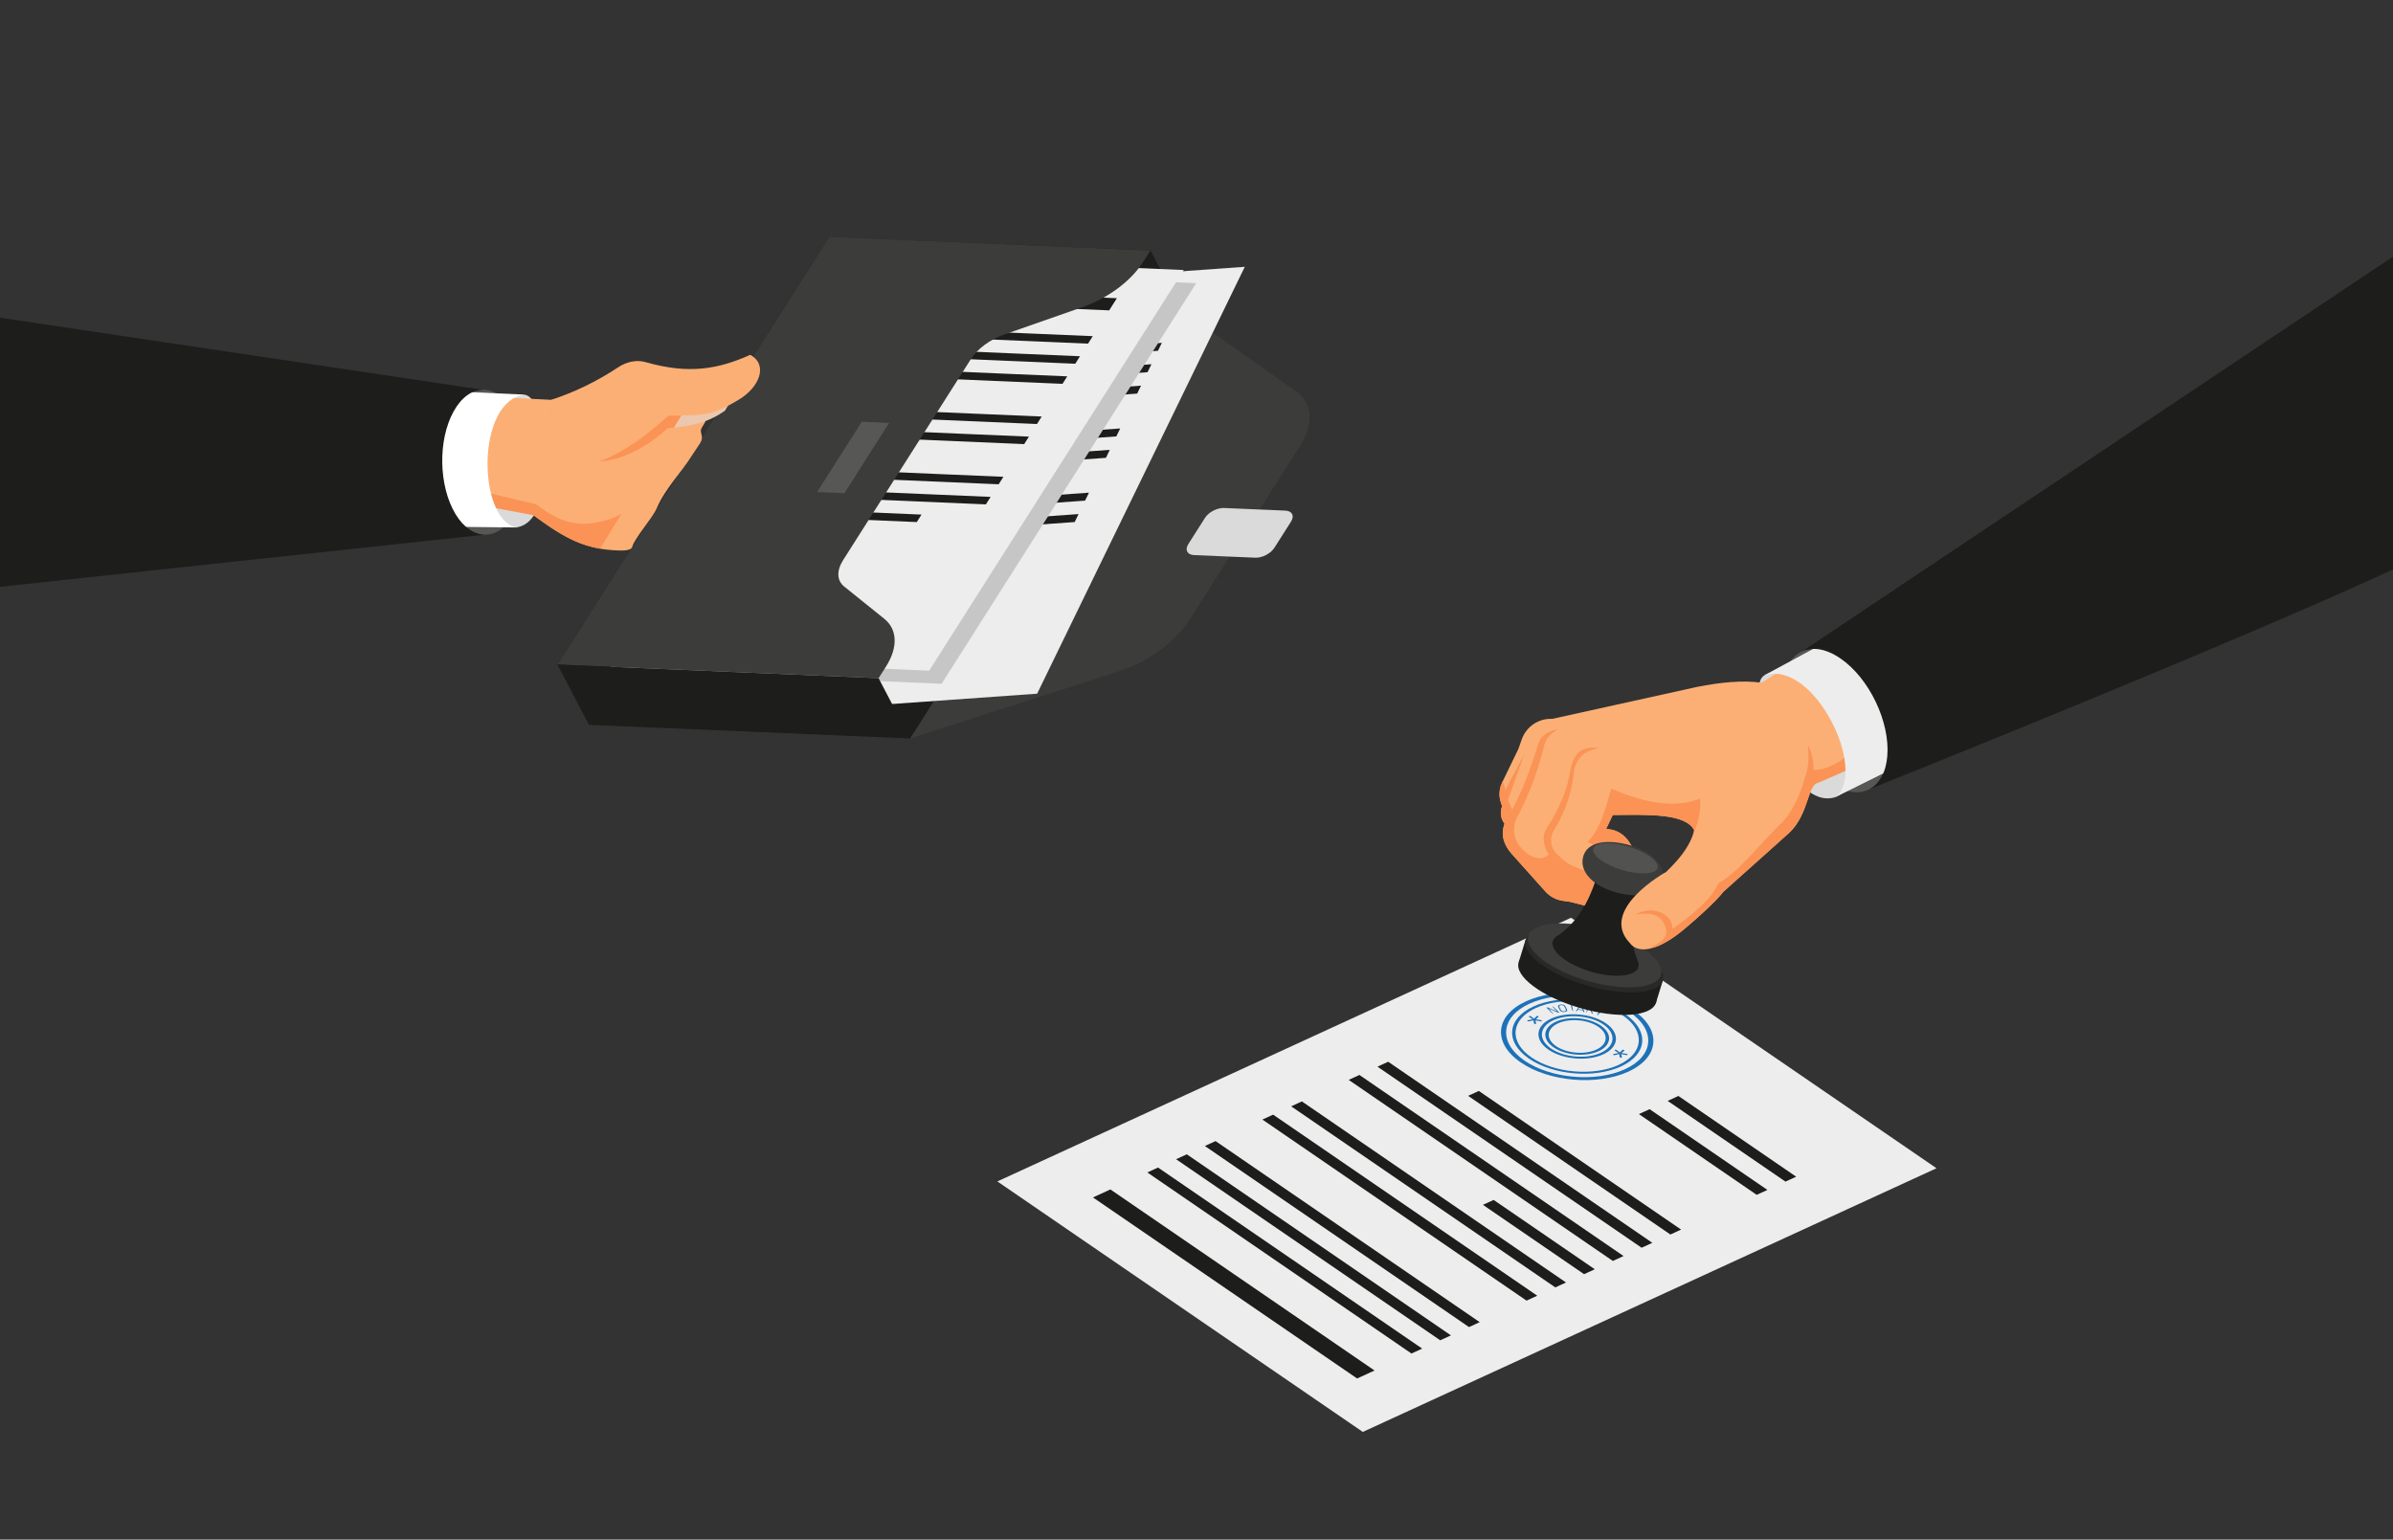 <?xml version="1.0" encoding="UTF-8" standalone="no"?><!DOCTYPE svg PUBLIC "-//W3C//DTD SVG 1.1//EN" "http://www.w3.org/Graphics/SVG/1.1/DTD/svg11.dtd"><svg width="100%" height="100%" viewBox="0 0 990 637" version="1.1" xmlns="http://www.w3.org/2000/svg" xmlns:xlink="http://www.w3.org/1999/xlink" xml:space="preserve" xmlns:serif="http://www.serif.com/" style="fill-rule:evenodd;clip-rule:evenodd;stroke-linejoin:round;stroke-miterlimit:2;"><rect x="0" y="0" width="990" height="637" fill="#333333" stroke="none"/><g><path d="M649.952,379.712l151.19,103.641l-237.342,109.095l-151.186,-103.641l237.338,-109.095Z" style="fill:#ededed;fill-rule:nonzero;"/><path d="M459.371,492.116l109.278,74.916l-7.197,3.305l-109.278,-74.912l7.197,-3.309Z" style="fill:#1d1d1b;fill-rule:nonzero;"/><path d="M479.082,483.057l109.278,74.916l-4.429,2.036l-109.278,-74.916l4.429,-2.036Z" style="fill:#1d1d1b;fill-rule:nonzero;"/><path d="M490.984,477.585l109.278,74.916l-4.429,2.036l-109.278,-74.916l4.429,-2.036Z" style="fill:#1d1d1b;fill-rule:nonzero;"/><path d="M502.886,472.117l109.278,74.912l-4.429,2.036l-109.277,-74.916l4.428,-2.032Z" style="fill:#1d1d1b;fill-rule:nonzero;"/><path d="M526.691,461.173l109.277,74.916l-4.428,2.036l-109.278,-74.916l4.429,-2.036Z" style="fill:#1d1d1b;fill-rule:nonzero;"/><path d="M538.593,455.701l109.278,74.916l-4.429,2.036l-109.278,-74.916l4.429,-2.036Z" style="fill:#1d1d1b;fill-rule:nonzero;"/><path d="M617.932,496.462l41.841,28.683l-4.429,2.036l-41.84,-28.683l4.428,-2.036Z" style="fill:#1d1d1b;fill-rule:nonzero;"/><path d="M562.397,444.76l109.278,74.916l-4.429,2.033l-109.278,-74.913l4.429,-2.036Z" style="fill:#1d1d1b;fill-rule:nonzero;"/><path d="M574.299,439.288l109.278,74.916l-4.429,2.037l-109.277,-74.916l4.428,-2.037Z" style="fill:#1d1d1b;fill-rule:nonzero;"/><path d="M611.798,451.367l83.681,57.365l-4.428,2.037l-83.681,-57.369l4.428,-2.033Z" style="fill:#1d1d1b;fill-rule:nonzero;"/><path d="M682.455,458.911l48.731,33.409l-4.429,2.036l-48.73,-33.409l4.428,-2.036Z" style="fill:#1d1d1b;fill-rule:nonzero;"/><path d="M694.357,453.443l48.731,33.405l-4.429,2.036l-48.73,-33.405l4.428,-2.036Z" style="fill:#1d1d1b;fill-rule:nonzero;"/><path d="M632.727,415.28c-12.007,5.518 -12.908,16.089 -2.009,23.561c10.904,7.475 29.542,9.064 41.55,3.542c12.007,-5.518 12.908,-16.089 2.008,-23.561c-10.899,-7.474 -29.537,-9.063 -41.549,-3.542Zm40.97,28.082c-12.876,5.919 -32.861,4.215 -44.55,-3.798c-11.689,-8.013 -10.722,-19.348 2.154,-25.266c12.877,-5.919 32.862,-4.215 44.551,3.798c11.689,8.013 10.722,19.347 -2.155,25.266Z" style="fill:#1d71b8;fill-rule:nonzero;"/><path d="M635.35,417.075c-10.417,4.789 -11.199,13.957 -1.743,20.441c9.456,6.483 25.625,7.858 36.042,3.073c10.413,-4.79 11.198,-13.958 1.742,-20.441c-9.459,-6.484 -25.624,-7.862 -36.041,-3.073Zm35.251,24.165c-10.998,5.056 -28.063,3.601 -38.043,-3.243c-9.983,-6.841 -9.158,-16.521 1.84,-21.574c10.994,-5.056 28.059,-3.601 38.042,3.244c9.98,6.84 9.155,16.52 -1.839,21.573Z" style="fill:#1d71b8;fill-rule:nonzero;"/><path d="M642.668,422.092c-5.969,2.747 -6.417,8 -0.999,11.714c5.422,3.719 14.685,4.509 20.658,1.762c5.969,-2.744 6.417,-8 0.999,-11.715c-5.418,-3.714 -14.685,-4.505 -20.658,-1.761Zm20.611,14.131c-6.55,3.01 -16.713,2.144 -22.658,-1.932c-5.946,-4.076 -5.454,-9.84 1.095,-12.851c6.55,-3.01 16.713,-2.144 22.658,1.932c5.946,4.076 5.454,9.84 -1.095,12.851Z" style="fill:#1d71b8;fill-rule:nonzero;"/><path d="M644.86,419.015l-0.206,-0.006l-0.211,-0.07l-3.752,-1.644l1.989,2.156c-0.429,0.114 -2.873,-2.544 -2.873,-2.544l0.368,-0.146l0.258,0.089l3.664,1.622l-1.992,-2.161c0.429,-0.11 2.876,2.549 2.876,2.549l-0.121,0.155Z" style="fill:#1d71b8;fill-rule:nonzero;"/><path d="M647.14,416.384l-0.516,-0.449l-0.822,-0.07l-0.661,0.242l-0.017,0.51l0.665,1.289l0.516,0.456l0.826,0.067l0.661,-0.238l0.013,-0.514l-0.665,-1.293Zm0.122,2.302l-0.608,0.018l-0.549,-0.102l-0.456,-0.237l-0.325,-0.403l-0.665,-1.293l-0.103,-0.421l0.173,-0.313l0.388,-0.206l0.557,-0.114l0.605,-0.022l0.553,0.102l0.448,0.237l0.325,0.399l0.67,1.29l0.098,0.428l-0.169,0.313l-0.388,0.206l-0.554,0.118Z" style="fill:#1d71b8;fill-rule:nonzero;"/><path d="M651.482,415.363l-1.179,0.264l0.501,2.732c-0.484,0.003 -0.989,-2.73 -0.989,-2.73l-1.236,0.005l2.903,-0.271Z" style="fill:#1d71b8;fill-rule:nonzero;"/><path d="M654.685,417.741l-0.699,-1.774l-1.1,1.602l1.799,0.172Zm-2.568,0.719l-0.183,-0.045l1.803,-2.823c0.368,-0.064 0.427,-0.048 0.478,-0.025l1.311,3.07l-0.302,0.117l-0.176,-0.088l-0.265,-0.674l-2.051,-0.197l-0.415,0.612l-0.2,0.053Z" style="fill:#1d71b8;fill-rule:nonzero;"/><path d="M657.669,416.306l-0.545,1.113l0.968,0.204l0.84,0.038l0.51,-0.368l-0.085,-0.486l-0.713,-0.292l-0.975,-0.209Zm-0.399,-0.247l0.226,-0.054l1.265,0.269l0.575,0.163l0.426,0.232l0.216,0.313l-0.056,0.4l-0.243,0.303l-0.349,0.176l-0.425,0.067l-0.478,-0.019l0.524,1.41l-0.333,0.133l-0.701,-1.616l-0.909,-0.195l-0.598,1.218c-0.471,-0.102 0.86,-2.8 0.86,-2.8Z" style="fill:#1d71b8;fill-rule:nonzero;"/><path d="M661.327,419.002l-0.027,-1.922l0.356,-0.095l0.112,1.856l2.442,-0.884l0.237,-0.009l-2.644,1.18l-0.889,0.936c-0.436,-0.152 0.413,-1.062 0.413,-1.062Z" style="fill:#1d71b8;fill-rule:nonzero;"/><path d="M675.694,428.683l-4.972,0.278l4.972,-0.278Z" style="fill:#1d71b8;fill-rule:nonzero;"/><path d="M644.576,423.399c-4.815,2.213 -5.176,6.45 -0.806,9.446c4.368,2.992 11.838,3.629 16.649,1.419c4.815,-2.212 5.176,-6.45 0.809,-9.446c-4.37,-2.996 -11.838,-3.632 -16.652,-1.419Zm16.799,11.517c-5.392,2.477 -13.762,1.763 -18.653,-1.59c-4.895,-3.354 -4.49,-8.102 0.902,-10.579c5.391,-2.48 13.759,-1.767 18.653,1.591c4.894,3.353 4.489,8.102 -0.902,10.578Z" style="fill:#1d71b8;fill-rule:nonzero;"/><path d="M637.564,422.08l0.206,0.087l0.106,0.204l-0.161,0.178l-0.344,0.03l-2.177,-0.425l0.325,1.286l-0.104,0.168l-0.331,0.06l-0.368,-0.087l-0.102,-0.156l-0.196,-1.26l-1.981,0.427l-0.259,0.004l-0.217,-0.092l-0.129,-0.195l0.15,-0.183l2.129,-0.407l-1.506,-0.963l-0.104,-0.19l0.159,-0.152l0.293,-0.056l0.315,0.094l1.395,1.027l1.045,-1.051l0.423,-0.089l0.313,0.118l0.051,0.273l-1.132,0.978l2.201,0.372Z" style="fill:#1d71b8;fill-rule:nonzero;"/><path d="M673.055,436.044l0.206,0.088l0.106,0.204l-0.161,0.178l-0.343,0.029l-2.178,-0.425l0.325,1.286l-0.104,0.168l-0.331,0.06l-0.367,-0.086l-0.103,-0.16l-0.196,-1.257l-1.98,0.428l-0.259,0.003l-0.217,-0.092l-0.13,-0.195l0.151,-0.182l2.128,-0.407l-1.506,-0.964l-0.103,-0.189l0.159,-0.152l0.293,-0.06l0.314,0.097l1.396,1.028l1.045,-1.052l0.423,-0.089l0.316,0.119l0.044,0.269l-1.128,0.978l2.2,0.375Z" style="fill:#1d71b8;fill-rule:nonzero;"/><path d="M780.788,312.919c1.211,-14.198 -7.462,-32.33 -19.378,-40.495c-5.924,-4.063 -11.532,-4.89 -15.825,-2.953c-4.335,1.956 -7.328,6.738 -7.936,13.875c-1.211,14.199 7.466,32.327 19.378,40.492c6.165,4.227 11.98,4.947 16.333,2.702c4.059,-2.093 6.844,-6.768 7.428,-13.621Z" style="fill:#575756;fill-rule:nonzero;"/><path d="M759.374,329.789c-9.524,3.095 -17.703,-7.908 -22.981,-17.303c-4.484,-12.917 -12.659,-28.932 -6.413,-33.123c7.034,-4.077 24.441,2.33 36.064,8.038c0.653,15.582 5.821,35.895 -6.67,42.388Z" style="fill:#dadada;fill-rule:nonzero;"/><path d="M833.123,291.703l-61.061,23.482l-19.926,8.685c-4.343,0.674 -3.76,13.083 -11.991,20.752l-12.3,11.016l-3.907,-1.36l-23.797,-8.265l0.21,-0.619c0.216,-0.633 0.404,-1.264 0.545,-1.904c-3.658,-7.052 -19.078,-6.409 -33.688,-6.294l-2.75,5.804c4.924,0.155 8.453,2.829 10.832,7.565l-3.205,4.513l-12.849,18.107l-1.456,2.051l-8.185,-2.103l-2.994,-0.421c-2.813,-0.395 -5.397,-1.767 -7.274,-3.869l-14.049,-15.702c-3.215,-3.762 -4.51,-7.817 -2.841,-12.318c-1.456,-1.997 -2.035,-4.346 -1.016,-7.331l-0.438,-1.23c-0.99,-2.8 -0.822,-5.872 0.478,-8.55l0.26,-0.545l6.423,-13.257l1.421,-4.015c1.852,-5.247 6.972,-8.758 12.622,-8.471l59.864,-13.216c9.7,-1.918 18.828,-2.836 26.791,-1.738l72.347,-46.627l31.934,55.86Z" style="fill:#fcaf75;fill-rule:nonzero;"/><path d="M672.085,355.078l-15.33,-6.612c5.335,-5.675 7.356,-13.432 9.848,-22.194c7.067,3.142 14.502,5.464 21.613,6.071c5.302,0.452 10.424,-0.05 15.068,-1.884c0.578,4.686 -0.53,9.687 -2.925,14.936c0.208,-0.634 0.396,-1.265 0.537,-1.905c-2.004,-3.865 -7.539,-5.418 -14.538,-6.015c-5.775,-0.492 -12.542,-0.33 -19.15,-0.279l-2.75,5.804c0.25,0.007 0.496,0.02 0.738,0.041c4.541,0.387 7.833,3.026 10.094,7.524l-3.205,4.513Z" style="fill:#fa9355;fill-rule:nonzero;"/><path d="M655.603,374.679l-6.008,-1.546l-2.994,-0.421c-2.813,-0.395 -5.397,-1.767 -7.274,-3.869l-14.049,-15.702c-2.476,-2.897 -3.81,-5.962 -3.535,-9.276c0.08,-0.99 0.309,-2.004 0.694,-3.042c-1.073,-1.475 -1.669,-3.141 -1.501,-5.114c0.059,-0.697 0.216,-1.438 0.485,-2.217l-0.438,-1.23c-0.535,-1.51 -0.729,-3.097 -0.596,-4.661c0.118,-1.337 0.474,-2.656 1.074,-3.889l0.26,-0.545l1.09,3.599l7.823,-14.834l-6.736,18.956l1.69,4.166c4.458,-8.576 7.524,-16.641 10.813,-27.358c1.401,-3.961 4.71,-5.29 8.428,-6.074c-4.129,2.213 -5.553,4.509 -6.22,7.719c-2.877,11.08 -6.125,19.773 -10.925,28.673c-2.122,3.929 -1.715,8.78 1.135,12.253c2.094,2.552 4.905,4.591 7.613,4.822c1.532,0.13 3.027,-0.316 4.337,-1.581c-2.074,-2.954 -3.242,-7.399 -0.748,-11.083c4.946,-7.581 8.527,-15.793 9.765,-24.378c1.77,-8.154 6.229,-9.102 11.955,-8.643c-5.367,1.18 -8.7,2.882 -10.431,8.773c-0.865,9.135 -3.597,17.593 -8.4,25.293c-2.152,3.452 -1.41,8.007 1.863,10.483c4.146,4.397 9.449,6.299 15.436,6.809c0.294,0.025 0.584,0.046 0.879,0.064l-0.428,2.867l-0.313,-0.108c-1.322,3.997 -2.833,7.702 -4.744,11.094Z" style="fill:#fa9355;fill-rule:nonzero;"/><path d="M685.107,414.845c-1.749,5.797 -15.885,6.766 -31.581,2.16c-15.695,-4.605 -27.004,-13.038 -25.258,-18.835c1.749,-5.797 15.885,-6.766 31.581,-2.161c15.695,4.606 27.004,13.039 25.258,18.836Z" style="fill:#1d1d1b;fill-rule:nonzero;"/><path d="M687.975,405.545l-56.839,-16.675l-2.868,9.3l56.711,17.032l2.996,-9.657Z" style="fill:#1d1d1b;fill-rule:nonzero;"/><path d="M687.975,405.545c-1.749,5.797 -15.885,6.766 -31.581,2.161c-15.695,-4.606 -27.004,-13.039 -25.258,-18.836c1.749,-5.797 15.885,-6.766 31.581,-2.161c15.695,4.606 27.004,13.039 25.258,18.836Z" style="fill:#292928;fill-rule:nonzero;"/><path d="M687.138,403.321c-1.745,5.797 -15.436,6.897 -30.579,2.452c-15.144,-4.44 -26.003,-12.743 -24.257,-18.54c1.745,-5.797 15.436,-6.897 30.579,-2.452c15.144,4.44 26.003,12.743 24.257,18.54Z" style="fill:#3c3c3b;fill-rule:nonzero;"/><path d="M677.81,400.175c-1.227,3.943 -10.149,4.727 -19.927,1.756c-9.774,-2.967 -16.706,-8.573 -15.475,-12.512c1.228,-3.943 10.15,-4.731 19.928,-1.76c9.778,2.972 16.706,8.574 15.474,12.516Z" style="fill:#1d1d1b;fill-rule:nonzero;"/><path d="M677.819,369.707l-17.472,-6.122c-3.321,10.038 -7.84,18.233 -16.815,24.212l33.907,9.476c-3.44,-8.715 -3.06,-16.74 0.38,-27.566Z" style="fill:#1d1d1b;fill-rule:nonzero;"/><path d="M687.662,364.225c-1.62,5.381 -8.819,7.884 -19.303,4.94c-9.072,-2.55 -14.968,-8.303 -13.436,-14.545c1.62,-6.607 10.226,-7.47 19.304,-4.941c9.97,2.782 15.055,9.165 13.435,14.546Z" style="fill:#3c3c3b;fill-rule:nonzero;"/><path d="M685.705,359.154c-0.825,2.645 -7.431,2.983 -14.759,0.754c-7.328,-2.225 -12.602,-6.174 -11.777,-8.819c0.824,-2.642 7.434,-2.98 14.762,-0.754c7.328,2.225 12.599,6.173 11.774,8.819Z" style="fill:#525250;fill-rule:nonzero;"/><path d="M727.845,355.638l-14.989,13.424c0,0 -2.824,4.12 -15.401,14.792c-5.116,4.34 -9.192,6.722 -12.41,7.909c-8.042,2.982 -10.69,-1.497 -10.69,-1.497c-13.375,-13.9 14.933,-29.515 14.933,-29.515c4.933,-4.742 8.959,-9.605 10.853,-14.738c8.537,-0.928 16.801,1.311 24.752,7.246c0.987,0.732 1.972,1.526 2.952,2.379Z" style="fill:#fcaf75;fill-rule:nonzero;"/><path d="M727.845,355.638c-0.98,-0.853 -1.965,-1.647 -2.952,-2.379c3.409,-3.646 6.922,-7.596 10.774,-11.436c5.456,-4.856 8.819,-12.141 11.18,-20.586c1.44,-3.402 1.453,-8.041 1.107,-12.986c1.585,2.979 2.413,6.365 2.302,10.259c6.272,0.414 16.142,-5.467 21.19,-14.198l0.616,10.873l-4.863,2.121l-15.063,6.564c-1.458,0.225 -2.361,1.77 -3.227,4.018c-1.716,4.449 -3.296,11.637 -8.764,16.734l-12.3,11.016Z" style="fill:#fa9355;fill-rule:nonzero;"/><path d="M682.291,392.212c7.672,-3.397 8.402,-6.414 5.665,-10.871c-1.325,-2.159 -3.516,-3.048 -6.011,-3.261c-1.759,-0.15 -3.674,0.036 -5.544,0.355c2.497,-1.303 4.996,-1.918 7.398,-1.713c1.729,0.147 3.407,0.717 5.004,1.762c2.461,1.623 2.988,3.794 3.08,5.826c8.861,-6.173 16.128,-12.412 19.02,-18.832c4.513,-2.585 8.703,-6.613 13.035,-11.2c0.321,-0.337 0.638,-0.678 0.955,-1.019c0.987,0.732 1.972,1.526 2.952,2.379l-14.989,13.424c0,0 -2.824,4.12 -15.401,14.792c-5.116,4.34 -9.192,6.722 -12.41,7.909l-2.754,0.449Z" style="fill:#fa9355;fill-rule:nonzero;"/><path d="M729.98,279.363c20.625,-6.561 42.932,39.695 29.394,50.426l24.011,-11.924c8.914,-15.665 -4.867,-48.441 -27.002,-52.775l-26.403,14.273Z" style="fill:#ededed;fill-rule:nonzero;"/><path d="M852.595,279.433c-1.386,16.255 -13.565,21.854 -27.204,12.505c-13.639,-9.35 -23.571,-30.105 -22.186,-46.36c1.386,-16.255 13.569,-21.851 27.204,-12.505c13.639,9.349 23.571,30.105 22.186,46.36Z" style="fill:#1d1d1b;fill-rule:nonzero;"/><path d="M1084.78,181.928l-49.637,-105.905l-289.562,193.448c4.293,-1.937 9.901,-1.11 15.825,2.953c11.912,8.165 20.589,26.297 19.378,40.492c-0.584,6.856 -3.369,11.531 -7.428,13.624c0,0 167.671,-67.035 229.863,-97.127c49.814,-24.103 81.561,-47.485 81.561,-47.485Z" style="fill:#1d1d1b;fill-rule:nonzero;"/></g><g><g><path d="M488.959,128.57l47.385,33.449c6.705,4.737 7.286,13.346 1.511,22.436l-45.872,72.188c-5.779,9.089 -16.98,17.198 -29.194,21.13l-86.284,27.766l112.454,-176.969Z" style="fill:#3c3c3b;fill-rule:nonzero;"/><path d="M527.228,226.637l6.882,-10.833c1.52,-2.391 0.457,-4.426 -2.371,-4.546l-25.369,-1.079c-2.829,-0.12 -6.352,1.72 -7.872,4.107l-6.883,10.834c-1.52,2.39 -0.457,4.425 2.372,4.545l25.369,1.079c2.828,0.12 6.352,-1.72 7.872,-4.107Z" style="fill:#dadada;fill-rule:nonzero;"/><path d="M488.977,128.545l-13.022,-24.949l-132.881,-5.623l-112.452,176.973l145.897,30.564l112.458,-176.965Z" style="fill:#1d1d1b;fill-rule:nonzero;"/><path d="M429.069,287.007l-137.472,9.753l85.909,-176.609l137.471,-9.757l-85.908,176.613Z" style="fill:#ededed;fill-rule:nonzero;"/><path d="M486.198,130.469l-99.368,7.051l2.607,-5.354l99.367,-7.051l-2.606,5.354Z" style="fill:#1d1d1b;fill-rule:nonzero;"/><path d="M479.063,145.136l-99.364,7.051l1.602,-3.294l99.367,-7.051l-1.605,3.294Z" style="fill:#1d1d1b;fill-rule:nonzero;"/><path d="M474.756,153.992l-99.367,7.051l1.605,-3.293l99.364,-7.052l-1.602,3.294Z" style="fill:#1d1d1b;fill-rule:nonzero;"/><path d="M470.446,162.849l-99.364,7.051l1.602,-3.294l99.367,-7.051l-1.605,3.294Z" style="fill:#1d1d1b;fill-rule:nonzero;"/><path d="M461.829,180.562l-99.364,7.051l1.602,-3.294l99.367,-7.051l-1.605,3.294Z" style="fill:#1d1d1b;fill-rule:nonzero;"/><path d="M457.523,189.422l-99.368,7.051l1.605,-3.297l99.364,-7.052l-1.601,3.298Z" style="fill:#1d1d1b;fill-rule:nonzero;"/><path d="M391.893,202.628l-38.044,2.701l1.601,-3.297l38.048,-2.698l-1.605,3.294Z" style="fill:#1d1d1b;fill-rule:nonzero;"/><path d="M448.906,207.135l-99.367,7.051l1.605,-3.297l99.364,-7.052l-1.602,3.298Z" style="fill:#1d1d1b;fill-rule:nonzero;"/><path d="M444.599,215.991l-99.367,7.051l1.602,-3.297l99.367,-7.051l-1.602,3.297Z" style="fill:#1d1d1b;fill-rule:nonzero;"/><path d="M389.546,282.908l-137.695,-5.854l105.334,-165.764l137.695,5.858l-105.334,165.76Z" style="fill:#c6c6c6;fill-rule:nonzero;"/><path d="M464.015,133.839l-99.529,-4.232l3.197,-5.027l99.526,4.232l-3.194,5.027Z" style="fill:#1d1d1b;fill-rule:nonzero;"/><path d="M455.267,147.603l-99.525,-4.232l1.965,-3.092l99.526,4.231l-1.966,3.093Z" style="fill:#1d1d1b;fill-rule:nonzero;"/><path d="M449.984,155.916l-99.526,-4.231l1.966,-3.093l99.525,4.231l-1.965,3.093Z" style="fill:#1d1d1b;fill-rule:nonzero;"/><path d="M444.7,164.229l-99.525,-4.234l1.965,-3.093l99.529,4.235l-1.969,3.092Z" style="fill:#1d1d1b;fill-rule:nonzero;"/><path d="M434.137,180.853l-99.526,-4.231l1.965,-3.093l99.526,4.231l-1.965,3.093Z" style="fill:#1d1d1b;fill-rule:nonzero;"/><path d="M428.856,189.166l-99.525,-4.231l1.965,-3.092l99.526,4.231l-1.966,3.092Z" style="fill:#1d1d1b;fill-rule:nonzero;"/><path d="M362.154,194.869l-38.107,-1.621l1.966,-3.095l38.106,1.623l-1.965,3.093Z" style="fill:#1d1d1b;fill-rule:nonzero;"/><path d="M418.289,205.793l-99.525,-4.234l1.965,-3.093l99.526,4.235l-1.966,3.092Z" style="fill:#1d1d1b;fill-rule:nonzero;"/><path d="M413.009,214.107l-99.525,-4.235l1.965,-3.092l99.525,4.231l-1.965,3.096Z" style="fill:#1d1d1b;fill-rule:nonzero;"/><path d="M384.413,221.426l-76.213,-3.24l1.965,-3.093l76.213,3.24l-1.965,3.093Z" style="fill:#1d1d1b;fill-rule:nonzero;"/><path d="M336.736,245.013l-44.383,-1.891l1.965,-3.092l44.384,1.887l-1.966,3.096Z" style="fill:#1d1d1b;fill-rule:nonzero;"/><path d="M331.453,253.323l-44.38,-1.887l1.965,-3.092l44.38,1.886l-1.965,3.093Z" style="fill:#1d1d1b;fill-rule:nonzero;"/><path d="M384.408,277.484l-137.695,-5.854l105.334,-165.764l137.692,5.857l-105.331,165.761Z" style="fill:#ededed;fill-rule:nonzero;"/><path d="M458.874,128.414l-99.526,-4.234l3.194,-5.024l99.525,4.231l-3.193,5.027Z" style="fill:#1d1d1b;fill-rule:nonzero;"/><path d="M450.126,142.178l-99.526,-4.231l1.966,-3.093l99.529,4.232l-1.969,3.092Z" style="fill:#1d1d1b;fill-rule:nonzero;"/><path d="M444.846,150.492l-99.526,-4.232l1.966,-3.095l99.525,4.234l-1.965,3.093Z" style="fill:#1d1d1b;fill-rule:nonzero;"/><path d="M439.562,158.805l-99.525,-4.235l1.965,-3.092l99.526,4.235l-1.966,3.092Z" style="fill:#1d1d1b;fill-rule:nonzero;"/><path d="M428.998,175.429l-99.525,-4.232l1.965,-3.092l99.526,4.231l-1.966,3.093Z" style="fill:#1d1d1b;fill-rule:nonzero;"/><path d="M423.715,183.742l-99.526,-4.231l1.966,-3.093l99.525,4.232l-1.965,3.092Z" style="fill:#1d1d1b;fill-rule:nonzero;"/><path d="M357.016,189.444l-38.107,-1.62l1.966,-3.096l38.106,1.621l-1.965,3.095Z" style="fill:#1d1d1b;fill-rule:nonzero;"/><path d="M413.151,200.369l-99.525,-4.235l1.965,-3.092l99.526,4.231l-1.966,3.096Z" style="fill:#1d1d1b;fill-rule:nonzero;"/><path d="M407.868,208.679l-99.526,-4.231l1.966,-3.093l99.525,4.231l-1.965,3.093Z" style="fill:#1d1d1b;fill-rule:nonzero;"/><path d="M379.275,216.001l-76.213,-3.24l1.965,-3.092l76.213,3.24l-1.965,3.092Z" style="fill:#1d1d1b;fill-rule:nonzero;"/><path d="M331.599,239.585l-44.384,-1.887l1.965,-3.092l44.384,1.887l-1.965,3.092Z" style="fill:#1d1d1b;fill-rule:nonzero;"/><path d="M326.315,247.899l-44.384,-1.887l1.966,-3.093l44.383,1.887l-1.965,3.093Z" style="fill:#1d1d1b;fill-rule:nonzero;"/><path d="M365.858,256.041l-16.674,-13.426c-2.988,-2.406 -3.134,-6.532 -0.386,-10.86l52.794,-83.079c2.748,-4.328 7.99,-8.222 13.801,-10.254l32.411,-11.339c10.549,-3.691 20.069,-10.764 25.064,-18.625l3.073,-4.833l-132.867,-5.652l-112.452,176.973l132.864,5.648l3.069,-4.833c4.995,-7.86 4.732,-15.349 -0.697,-19.72Z" style="fill:#3c3c3b;fill-rule:nonzero;"/><path d="M338.05,203.565l18.475,-29.071l11.298,0.48l-18.471,29.074l-11.302,-0.483Z" style="fill:#575756;fill-rule:nonzero;"/><path d="M243.644,299.894l-13.022,-24.948l132.864,5.645l13.022,24.948l-132.864,-5.645Z" style="fill:#1d1d1b;fill-rule:nonzero;"/></g><g><path d="M112.146,213.555c7.995,13.26 20.545,13.022 28.031,-0.533c7.486,-13.555 7.072,-35.291 -0.927,-48.549c-7.994,-13.256 -20.544,-13.018 -28.027,0.535c-7.486,13.554 -7.072,35.291 0.923,48.547Z" style="fill:#1d1d1b;fill-rule:nonzero;"/><path d="M188.443,212.684c-6.984,-11.582 -7.346,-30.571 -0.808,-42.408c3.251,-5.89 7.6,-8.899 12.006,-9.012c4.452,-0.116 8.967,2.723 12.478,8.545c6.985,11.582 7.348,30.566 0.807,42.406c-3.38,6.125 -7.949,9.128 -12.534,9.004c-4.281,-0.112 -8.578,-2.945 -11.949,-8.535Z" style="fill:#575756;fill-rule:nonzero;"/><path d="M213.467,218.239c9.271,-1.275 11.49,-13.995 11.961,-24.157c-1.68,-12.826 -1.573,-29.81 -8.564,-30.811c-7.6,-0.581 -19.477,12.018 -26.81,21.649c6.01,13.522 10.226,32.926 23.413,33.319Z" style="fill:#dadada;fill-rule:nonzero;"/><path d="M293.41,168.848l-0.156,0.213c-0.557,0.762 0.163,3.33 -2.704,7.538c-1.795,2.614 1.199,3.369 -0.973,6.848l-3.178,4.797c-4.528,7.282 -11.116,13.68 -14.785,22.19c-1.715,3.96 -9.07,12.175 -10.067,15.844c-0.5,1.833 -5.022,1.549 -7.947,1.355c-12.78,-0.81 -21.057,-5.729 -32.98,-14.512l-16.396,-3.087c-12.611,-10.468 -6.736,-41.141 6.366,-45.503l28.843,1.505l44.574,2.327l7.746,0.4l1.657,0.085Z" style="fill:#fcaf75;fill-rule:nonzero;"/><path d="M227.306,217.862c-2.061,-1.383 -4.197,-2.91 -6.464,-4.574c2.264,1.666 4.403,3.191 6.464,4.574Z" style="fill:url(#_Linear1);"/><path d="M220.842,213.288c-0.075,-0.057 -0.148,-0.11 -0.222,-0.167l-16.396,-3.087l16.396,3.087c0.074,0.057 0.147,0.11 0.222,0.167Zm-21.092,-9.19c-0.116,-0.247 -0.229,-0.496 -0.339,-0.751l-0.278,-0.063l0.617,0.814Z" style="fill:#d8b89f;fill-rule:nonzero;"/><path d="M248.277,227.007l8.83,-14.459c-0.06,0.036 -0.116,0.07 -0.173,0.104c-1.445,0.871 -2.826,1.525 -4.09,1.922c-10.099,3.327 -18.829,3.707 -30.985,-5.926l-22.448,-5.301c0.11,0.255 0.223,0.504 0.339,0.751l4.474,5.936l16.396,3.087c0.074,0.057 0.147,0.11 0.222,0.167c2.267,1.664 4.403,3.191 6.464,4.574c7.097,4.761 13.323,7.828 20.971,9.145Z" style="fill:#fa9355;fill-rule:nonzero;"/><path d="M216.864,163.271c-20.025,2.889 -19.246,51.401 -3.397,54.968l-25.115,-0.283c-14.049,-9.666 -16.3,-43.208 0.41,-55.986l28.102,1.301Z" style="fill:#fff;fill-rule:nonzero;"/><path d="M-9.207,243.785l-52.878,-121.612l261.729,39.09c-4.409,0.114 -8.758,3.123 -12.009,9.013c-6.538,11.837 -6.176,30.826 0.808,42.408c3.371,5.59 7.668,8.423 11.949,8.535l-209.599,22.566Z" style="fill:#1d1d1b;fill-rule:nonzero;"/><path d="M284.078,168.365l0.681,-1.122l-0.454,0.043l-7.649,-0.211c0.412,0.036 0.829,0.101 1.238,0.192c2.147,0.481 4.201,0.843 6.184,1.098Zm-8.67,-1.326l-35.975,-1.003l32.478,1.694c1.143,-0.409 2.318,-0.651 3.497,-0.691Z" style="fill:#fdd7ba;fill-rule:nonzero;"/><path d="M284.075,168.367l0.003,-0.002c-1.983,-0.255 -4.037,-0.617 -6.184,-1.098c-0.409,-0.091 -0.826,-0.156 -1.238,-0.192l-1.248,-0.036c-1.179,0.04 -2.354,0.282 -3.497,0.691l12.096,0.633l0.068,0.004Z" style="fill:url(#_Linear2);"/><path d="M266.226,184.709c3.505,-2.113 6.891,-4.671 9.971,-7.508c0.919,-0.087 1.798,-0.178 2.652,-0.271l5.226,-8.563l-0.068,-0.004l-12.096,-0.633l-32.478,-1.694c-3.884,1.773 -7.78,3.298 -11.683,4.567c3.831,24.182 22.425,23.785 38.476,14.106Z" style="fill:#fa9355;fill-rule:nonzero;"/><path d="M297.597,171.439c0.757,-0.456 1.523,-0.951 2.298,-1.491l2.685,-4.403l-17.821,1.698l-0.681,1.122l-0.003,0.002l-5.226,8.563c7.978,-0.886 13.248,-2.174 18.748,-5.491Z" style="fill:#ebc8ad;fill-rule:nonzero;"/><path d="M228.021,165.433c9.394,-3.052 18.772,-7.533 27.758,-13.492c3.352,-2.225 7.511,-3.205 11.376,-2.098c17.885,5.126 30.032,2.872 43.237,-3.039c7.709,4.355 3.456,13.588 -4.565,18.433c-12.497,7.548 -14.605,6.284 -29.373,6.791c-17.193,15.833 -51.687,38.995 -48.433,-6.595Z" style="fill:#fcaf75;fill-rule:nonzero;"/></g></g><defs><linearGradient id="_Linear1" x1="0" y1="0" x2="1" y2="0" gradientUnits="userSpaceOnUse" gradientTransform="matrix(-328.557,198.13,198.13,328.557,496.513,106.141)"><stop offset="0" style="stop-color:#8d7766;stop-opacity:1"/><stop offset="1" style="stop-color:#fdd7ba;stop-opacity:1"/></linearGradient><linearGradient id="_Linear2" x1="0" y1="0" x2="1" y2="0" gradientUnits="userSpaceOnUse" gradientTransform="matrix(-328.557,198.13,198.13,328.557,496.513,106.141)"><stop offset="0" style="stop-color:#8d7766;stop-opacity:1"/><stop offset="1" style="stop-color:#fdd7ba;stop-opacity:1"/></linearGradient></defs></svg>
